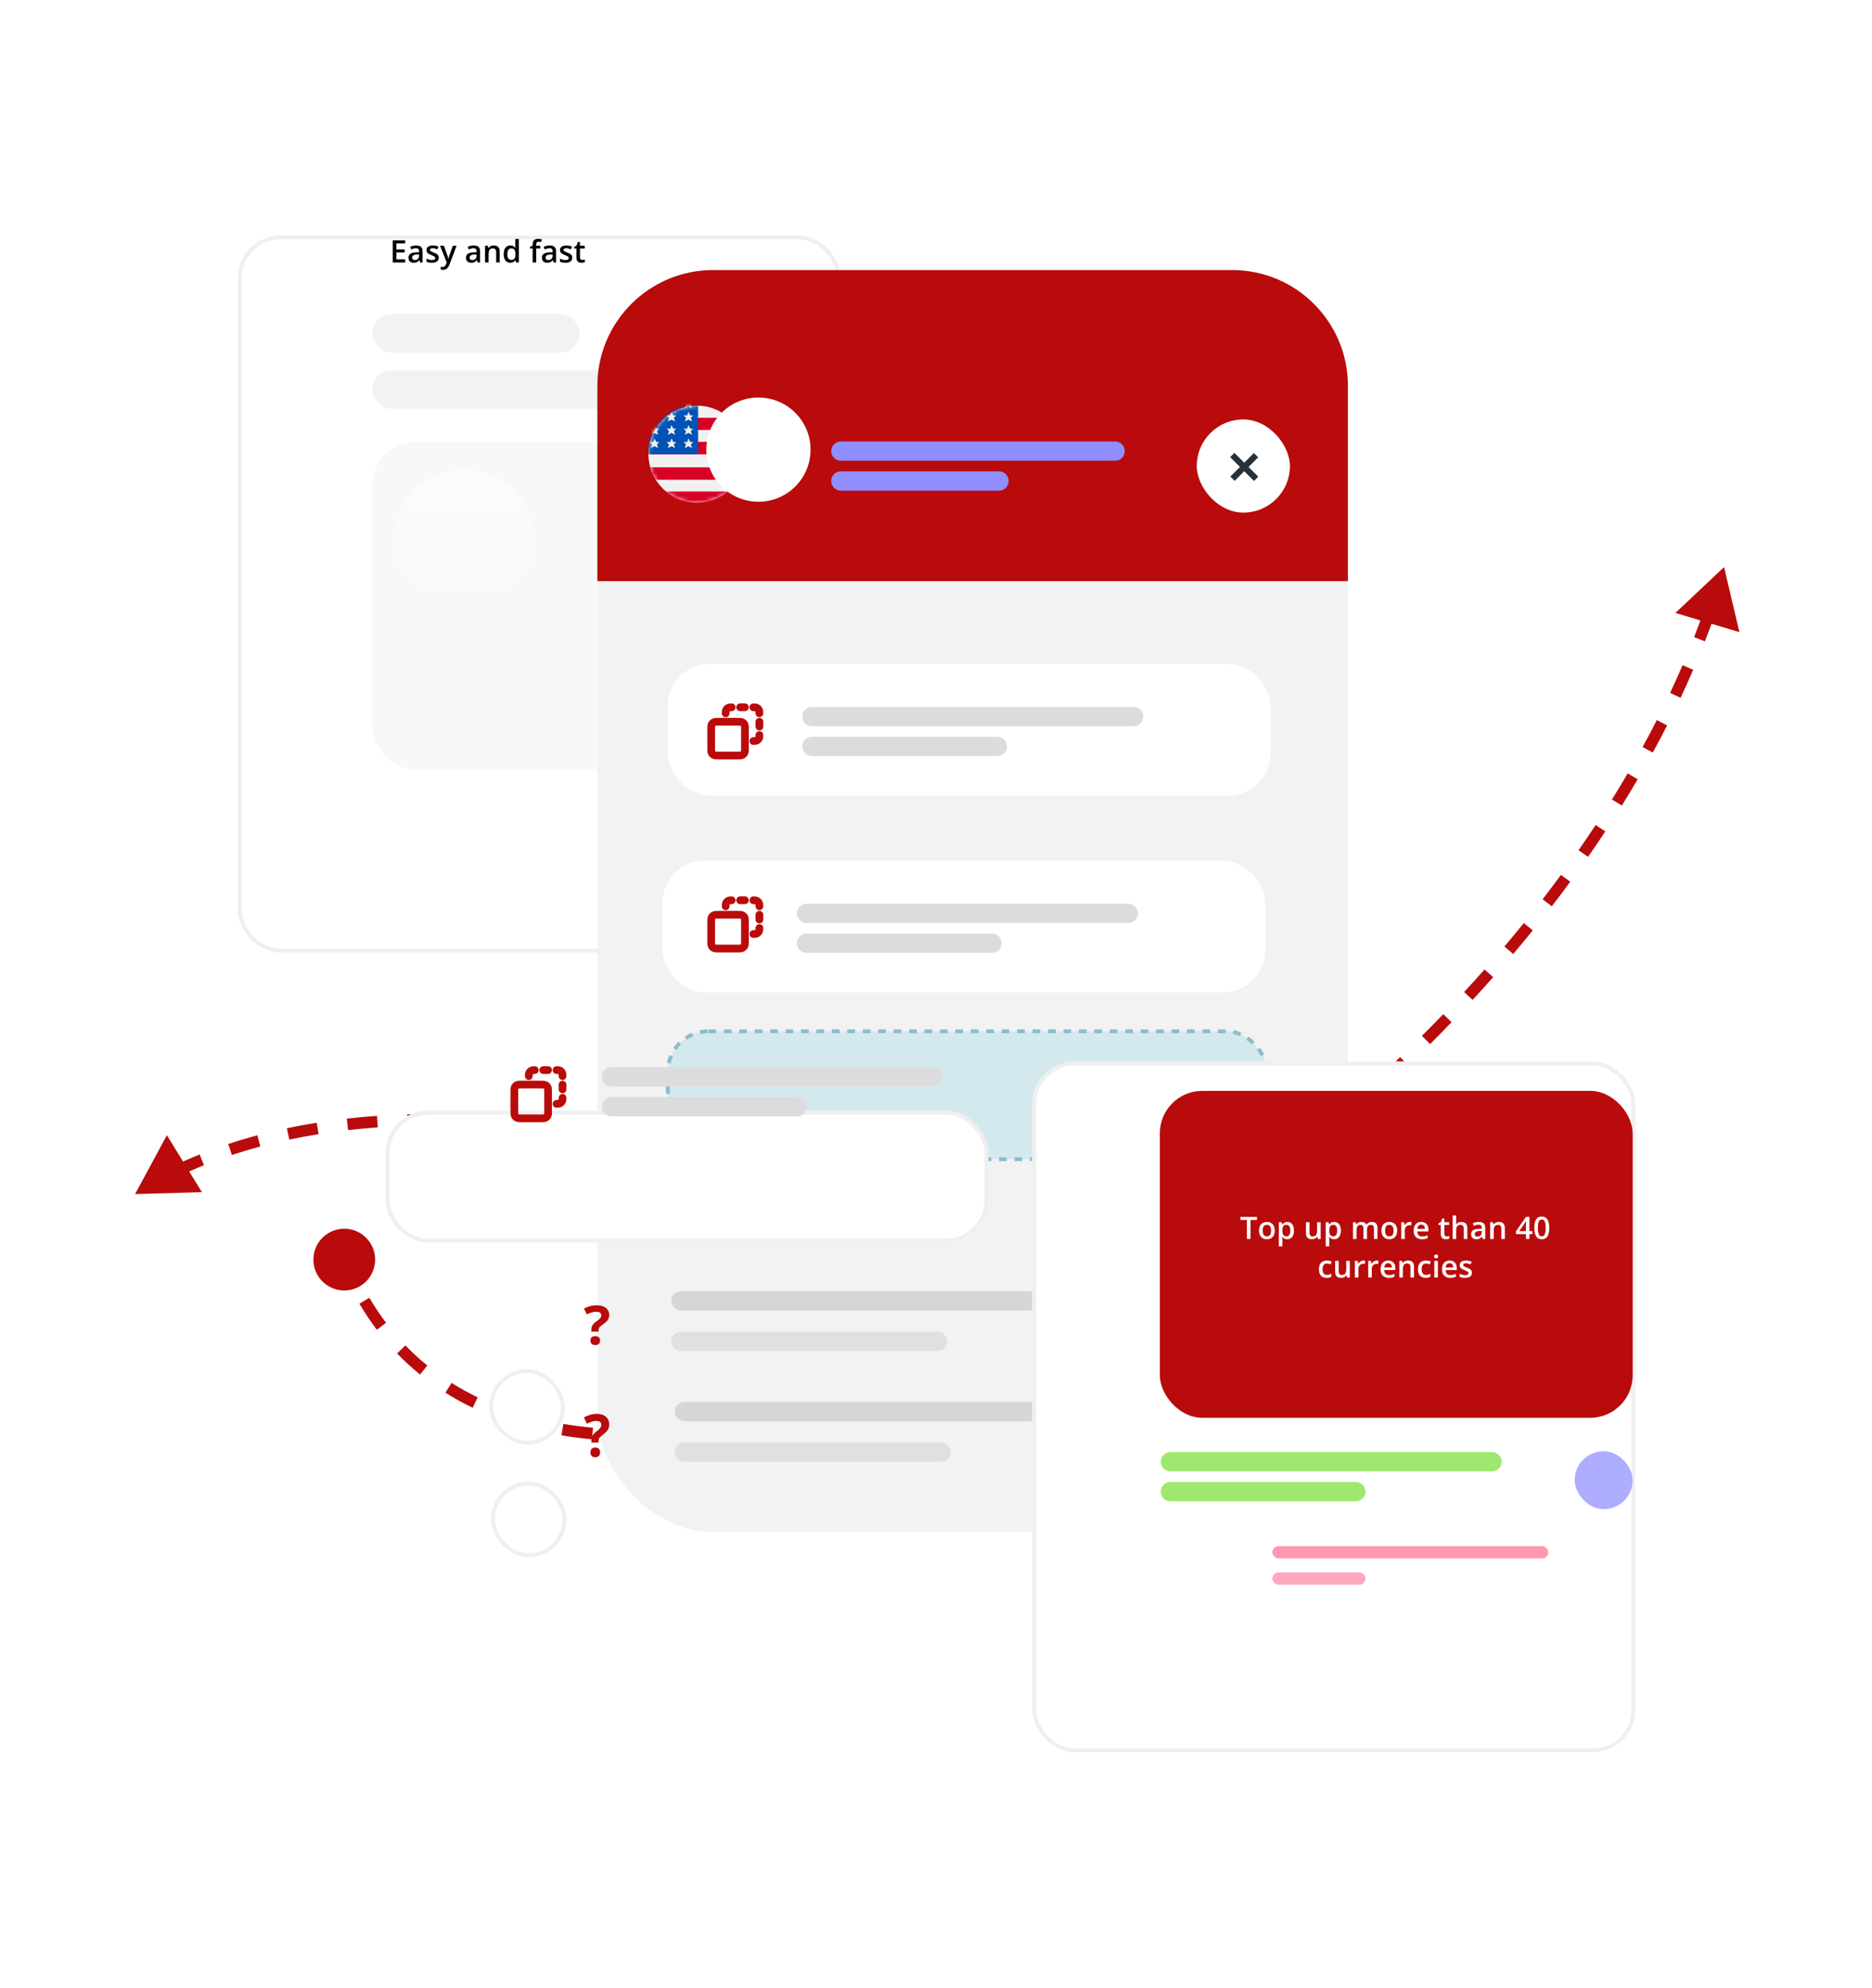 <svg width="485" height="515" viewBox="0 0 485 515" fill="none" xmlns="http://www.w3.org/2000/svg">
<path d="M35 309.368L52.313 308.876L43.23 294.128L35 309.368ZM234.479 365.928C237.3 362.528 236.831 357.485 233.431 354.663C230.03 351.842 224.987 352.311 222.166 355.711C219.344 359.111 219.813 364.155 223.213 366.976C226.614 369.798 231.657 369.329 234.479 365.928ZM229.762 361.238C230.151 359.901 230.46 358.573 230.69 357.253L227.735 356.736C227.524 357.945 227.24 359.167 226.882 360.401L229.762 361.238ZM231.138 349.157C230.959 346.431 230.445 343.767 229.624 341.174L226.764 342.079C227.514 344.45 227.982 346.877 228.145 349.354L231.138 349.157ZM226.362 333.772C225.07 331.503 223.54 329.303 221.796 327.178L219.477 329.082C221.123 331.087 222.554 333.147 223.755 335.256L226.362 333.772ZM216.3 321.359C214.415 319.604 212.377 317.908 210.201 316.274L208.4 318.674C210.498 320.249 212.454 321.877 214.256 323.555L216.3 321.359ZM203.678 311.814C201.495 310.45 199.21 309.139 196.835 307.882L195.431 310.533C197.748 311.759 199.97 313.035 202.089 314.358L203.678 311.814ZM189.756 304.416C187.405 303.351 184.983 302.333 182.499 301.366L181.41 304.161C183.846 305.11 186.218 306.107 188.518 307.148L189.756 304.416ZM175.103 298.693C172.648 297.871 170.144 297.096 167.597 296.367L166.773 299.252C169.278 299.968 171.739 300.731 174.151 301.538L175.103 298.693ZM160.003 294.367C157.478 293.757 154.921 293.193 152.336 292.676L151.747 295.618C154.294 296.127 156.813 296.683 159.298 297.283L160.003 294.367ZM144.611 291.284C142.039 290.871 139.447 290.504 136.84 290.184L136.475 293.162C139.045 293.477 141.6 293.839 144.135 294.246L144.611 291.284ZM129.034 289.374C126.433 289.153 123.821 288.979 121.205 288.855L121.063 291.852C123.641 291.974 126.215 292.145 128.78 292.363L129.034 289.374ZM113.363 288.631C110.745 288.606 108.127 288.632 105.516 288.709L105.605 291.708C108.176 291.632 110.755 291.606 113.335 291.631L113.363 288.631ZM97.674 289.101C95.053 289.286 92.443 289.525 89.851 289.821L90.19 292.801C92.739 292.511 95.306 292.276 97.885 292.093L97.674 289.101ZM82.063 290.887C79.46 291.304 76.881 291.782 74.331 292.32L74.951 295.256C77.451 294.727 79.983 294.259 82.539 293.849L82.063 290.887ZM66.676 294.148C64.121 294.831 61.603 295.581 59.129 296.399L60.07 299.247C62.488 298.448 64.95 297.715 67.451 297.046L66.676 294.148ZM51.724 299.107C49.264 300.099 46.857 301.165 44.51 302.309L45.824 305.006C48.105 303.894 50.448 302.856 52.846 301.89L51.724 299.107Z" fill="#B90B0B"/>
<path d="M446.671 146.927L434.066 158.807L450.657 163.783L446.671 146.927ZM81.192 326.35C81.192 330.768 84.773 334.35 89.192 334.35C93.61 334.35 97.192 330.768 97.192 326.35C97.192 321.932 93.61 318.35 89.192 318.35C84.773 318.35 81.192 321.932 81.192 326.35ZM87.799 326.907C88.314 328.198 88.856 329.461 89.421 330.695L92.148 329.445C91.604 328.257 91.082 327.039 90.584 325.794L87.799 326.907ZM93.113 337.776C94.515 340.152 96.023 342.402 97.631 344.529L100.024 342.719C98.486 340.685 97.042 338.53 95.697 336.251L93.113 337.776ZM102.878 350.67C104.759 352.62 106.742 354.437 108.821 356.124L110.712 353.795C108.726 352.184 106.833 350.449 105.038 348.587L102.878 350.67ZM115.397 360.835C117.662 362.262 120.016 363.561 122.453 364.736L123.755 362.033C121.417 360.906 119.163 359.661 116.996 358.296L115.397 360.835ZM129.872 367.842C132.371 368.742 134.941 369.528 137.577 370.205L138.323 367.3C135.775 366.645 133.295 365.886 130.888 365.02L129.872 367.842ZM145.457 371.874C148.042 372.311 150.679 372.654 153.366 372.906L153.646 369.92C151.03 369.674 148.466 369.34 145.958 368.916L145.457 371.874ZM161.373 373.387C164.009 373.459 166.685 373.452 169.399 373.367L169.304 370.368C166.647 370.452 164.03 370.459 161.456 370.388L161.373 373.387ZM177.327 372.906C179.958 372.686 182.618 372.397 185.307 372.043L184.914 369.069C182.271 369.417 179.658 369.7 177.077 369.917L177.327 372.906ZM193.157 370.833C195.744 370.379 198.353 369.867 200.981 369.298L200.347 366.366C197.756 366.927 195.185 367.431 192.638 367.878L193.157 370.833ZM208.752 367.469C211.289 366.824 213.841 366.129 216.407 365.385L215.572 362.503C213.037 363.238 210.516 363.925 208.013 364.561L208.752 367.469ZM224.058 363.036C226.543 362.231 229.04 361.382 231.546 360.49L230.539 357.664C228.06 358.546 225.591 359.386 223.133 360.182L224.058 363.036ZM239.05 357.7C241.487 356.756 243.93 355.774 246.378 354.752L245.223 351.984C242.798 352.995 240.379 353.968 237.967 354.903L239.05 357.7ZM253.722 351.58C256.111 350.514 258.502 349.412 260.896 348.275L259.608 345.565C257.236 346.692 254.866 347.784 252.499 348.841L253.722 351.58ZM268.071 344.766C270.413 343.588 272.754 342.377 275.094 341.135L273.687 338.485C271.366 339.717 269.045 340.918 266.723 342.086L268.071 344.766ZM282.096 337.321C284.39 336.041 286.681 334.73 288.967 333.39L287.451 330.802C285.182 332.131 282.909 333.431 280.634 334.702L282.096 337.321ZM295.794 329.297C298.039 327.92 300.278 326.516 302.51 325.084L300.891 322.559C298.676 323.979 296.453 325.373 294.226 326.74L295.794 329.297ZM309.159 320.729C311.352 319.262 313.538 317.769 315.714 316.251L313.997 313.79C311.837 315.297 309.668 316.779 307.491 318.236L309.159 320.729ZM322.181 311.647C324.32 310.093 326.448 308.516 328.565 306.915L326.755 304.522C324.654 306.111 322.541 307.677 320.418 309.219L322.181 311.647ZM334.847 302.069C336.927 300.434 338.994 298.775 341.048 297.095L339.148 294.773C337.11 296.441 335.057 298.087 332.993 299.711L334.847 302.069ZM347.14 292.013C349.156 290.298 351.157 288.562 353.143 286.806L351.155 284.559C349.184 286.302 347.197 288.026 345.196 289.728L347.14 292.013ZM359.036 281.489C360.984 279.697 362.914 277.886 364.826 276.055L362.752 273.888C360.854 275.705 358.938 277.503 357.005 279.282L359.036 281.489ZM370.509 270.504C372.384 268.635 374.24 266.748 376.075 264.842L373.914 262.761C372.094 264.652 370.252 266.525 368.391 268.379L370.509 270.504ZM381.527 259.062C383.325 257.116 385.101 255.151 386.854 253.171L384.607 251.183C382.869 253.147 381.107 255.096 379.323 257.027L381.527 259.062ZM392.051 247.165C393.766 245.14 395.456 243.098 397.119 241.04L394.787 239.154C393.137 241.194 391.462 243.218 389.762 245.227L392.051 247.165ZM402.037 234.813C403.661 232.707 405.256 230.587 406.822 228.451L404.403 226.677C402.851 228.793 401.27 230.894 399.662 232.981L402.037 234.813ZM411.432 222.003C412.954 219.817 414.445 217.617 415.904 215.403L413.398 213.753C411.954 215.945 410.478 218.123 408.97 220.288L411.432 222.003ZM420.181 208.723C421.587 206.46 422.959 204.185 424.295 201.897L421.704 200.384C420.382 202.648 419.025 204.899 417.633 207.139L420.181 208.723ZM428.201 194.984C429.478 192.647 430.717 190.297 431.917 187.936L429.242 186.577C428.056 188.911 426.831 191.234 425.568 193.546L428.201 194.984ZM435.407 180.795C436.539 178.385 437.63 175.964 438.677 173.532L435.921 172.346C434.887 174.747 433.81 177.138 432.692 179.52L435.407 180.795ZM441.701 166.173C442.671 163.693 443.595 161.204 444.472 158.706L441.641 157.712C440.776 160.176 439.864 162.632 438.907 165.08L441.701 166.173Z" fill="#B90B0B"/>
<g filter="url(#filter0_d_235_32367)">
<rect x="79.628" y="39" width="156.198" height="185.798" rx="11" fill="white"/>
<rect x="80.128" y="39.5" width="155.198" height="184.798" rx="10.5" stroke="#EFEFEF"/>
</g>
<path d="M104.984 68H101.75V62.289H104.984V63.078H102.688V64.629H104.84V65.414H102.688V67.207H104.984V68ZM107.82 63.594C108.367 63.594 108.78 63.715 109.059 63.957C109.34 64.199 109.48 64.577 109.48 65.09V68H108.828L108.652 67.387H108.621C108.499 67.543 108.372 67.672 108.242 67.773C108.112 67.875 107.961 67.951 107.789 68C107.62 68.052 107.413 68.078 107.168 68.078C106.91 68.078 106.68 68.031 106.477 67.938C106.273 67.841 106.113 67.695 105.996 67.5C105.879 67.305 105.82 67.057 105.82 66.758C105.82 66.312 105.986 65.978 106.316 65.754C106.65 65.53 107.152 65.406 107.824 65.383L108.574 65.356V65.129C108.574 64.829 108.504 64.616 108.363 64.488C108.225 64.361 108.03 64.297 107.777 64.297C107.561 64.297 107.352 64.328 107.148 64.391C106.945 64.453 106.747 64.53 106.555 64.621L106.258 63.973C106.469 63.861 106.708 63.77 106.977 63.699C107.247 63.629 107.529 63.594 107.82 63.594ZM108.57 65.934L108.012 65.953C107.553 65.969 107.232 66.047 107.047 66.188C106.862 66.328 106.77 66.521 106.77 66.766C106.77 66.979 106.833 67.135 106.961 67.234C107.089 67.331 107.257 67.379 107.465 67.379C107.783 67.379 108.046 67.289 108.254 67.109C108.465 66.927 108.57 66.66 108.57 66.309V65.934ZM113.672 66.766C113.672 67.049 113.603 67.289 113.465 67.484C113.327 67.68 113.125 67.828 112.859 67.93C112.596 68.029 112.273 68.078 111.891 68.078C111.589 68.078 111.328 68.056 111.109 68.012C110.893 67.97 110.689 67.905 110.496 67.816V67.023C110.702 67.12 110.932 67.203 111.188 67.273C111.445 67.344 111.689 67.379 111.918 67.379C112.22 67.379 112.438 67.332 112.57 67.238C112.703 67.142 112.77 67.014 112.77 66.856C112.77 66.762 112.742 66.678 112.688 66.606C112.635 66.53 112.536 66.453 112.391 66.375C112.247 66.294 112.036 66.198 111.758 66.086C111.484 65.977 111.254 65.867 111.066 65.758C110.879 65.648 110.737 65.517 110.641 65.363C110.544 65.207 110.496 65.008 110.496 64.766C110.496 64.383 110.647 64.092 110.949 63.895C111.254 63.694 111.656 63.594 112.156 63.594C112.422 63.594 112.672 63.621 112.906 63.676C113.143 63.728 113.375 63.805 113.602 63.906L113.312 64.598C113.117 64.512 112.921 64.441 112.723 64.387C112.527 64.329 112.328 64.301 112.125 64.301C111.888 64.301 111.707 64.337 111.582 64.41C111.46 64.483 111.398 64.587 111.398 64.723C111.398 64.824 111.428 64.91 111.488 64.981C111.548 65.051 111.651 65.121 111.797 65.191C111.945 65.262 112.151 65.349 112.414 65.453C112.672 65.552 112.895 65.656 113.082 65.766C113.272 65.872 113.418 66.004 113.52 66.16C113.621 66.316 113.672 66.518 113.672 66.766ZM114.012 63.676H115.012L115.898 66.144C115.938 66.257 115.973 66.367 116.004 66.477C116.038 66.583 116.066 66.689 116.09 66.793C116.116 66.897 116.137 67.001 116.152 67.106H116.176C116.202 66.97 116.238 66.819 116.285 66.652C116.335 66.483 116.389 66.314 116.449 66.144L117.301 63.676H118.289L116.434 68.594C116.327 68.875 116.195 69.115 116.039 69.312C115.885 69.513 115.703 69.664 115.492 69.766C115.281 69.87 115.04 69.922 114.77 69.922C114.639 69.922 114.526 69.914 114.43 69.898C114.333 69.885 114.251 69.871 114.184 69.856V69.121C114.238 69.134 114.307 69.146 114.391 69.156C114.474 69.167 114.56 69.172 114.648 69.172C114.812 69.172 114.954 69.139 115.074 69.074C115.194 69.009 115.296 68.917 115.379 68.797C115.462 68.68 115.531 68.546 115.586 68.394L115.738 67.988L114.012 63.676ZM122.719 63.594C123.266 63.594 123.678 63.715 123.957 63.957C124.238 64.199 124.379 64.577 124.379 65.09V68H123.727L123.551 67.387H123.52C123.397 67.543 123.271 67.672 123.141 67.773C123.01 67.875 122.859 67.951 122.688 68C122.518 68.052 122.311 68.078 122.066 68.078C121.809 68.078 121.578 68.031 121.375 67.938C121.172 67.841 121.012 67.695 120.895 67.5C120.777 67.305 120.719 67.057 120.719 66.758C120.719 66.312 120.884 65.978 121.215 65.754C121.548 65.53 122.051 65.406 122.723 65.383L123.473 65.356V65.129C123.473 64.829 123.402 64.616 123.262 64.488C123.124 64.361 122.928 64.297 122.676 64.297C122.46 64.297 122.25 64.328 122.047 64.391C121.844 64.453 121.646 64.53 121.453 64.621L121.156 63.973C121.367 63.861 121.607 63.77 121.875 63.699C122.146 63.629 122.427 63.594 122.719 63.594ZM123.469 65.934L122.91 65.953C122.452 65.969 122.13 66.047 121.945 66.188C121.76 66.328 121.668 66.521 121.668 66.766C121.668 66.979 121.732 67.135 121.859 67.234C121.987 67.331 122.155 67.379 122.363 67.379C122.681 67.379 122.944 67.289 123.152 67.109C123.363 66.927 123.469 66.66 123.469 66.309V65.934ZM127.918 63.594C128.405 63.594 128.784 63.72 129.055 63.973C129.328 64.223 129.465 64.625 129.465 65.18V68H128.547V65.352C128.547 65.016 128.478 64.764 128.34 64.598C128.202 64.428 127.988 64.344 127.699 64.344C127.28 64.344 126.988 64.473 126.824 64.731C126.663 64.988 126.582 65.362 126.582 65.852V68H125.664V63.676H126.379L126.508 64.262H126.559C126.652 64.111 126.768 63.987 126.906 63.891C127.047 63.792 127.203 63.717 127.375 63.668C127.549 63.618 127.73 63.594 127.918 63.594ZM132.203 68.078C131.688 68.078 131.273 67.891 130.961 67.516C130.651 67.138 130.496 66.582 130.496 65.848C130.496 65.106 130.654 64.544 130.969 64.164C131.286 63.784 131.704 63.594 132.223 63.594C132.441 63.594 132.633 63.624 132.797 63.684C132.961 63.741 133.102 63.819 133.219 63.918C133.339 64.017 133.44 64.128 133.523 64.25H133.566C133.553 64.169 133.538 64.053 133.52 63.902C133.504 63.749 133.496 63.607 133.496 63.477V61.922H134.418V68H133.699L133.535 67.41H133.496C133.418 67.535 133.319 67.648 133.199 67.75C133.082 67.849 132.941 67.928 132.777 67.988C132.616 68.048 132.424 68.078 132.203 68.078ZM132.461 67.332C132.854 67.332 133.132 67.219 133.293 66.992C133.454 66.766 133.538 66.426 133.543 65.973V65.852C133.543 65.367 133.465 64.996 133.309 64.738C133.152 64.478 132.867 64.348 132.453 64.348C132.122 64.348 131.87 64.482 131.695 64.75C131.523 65.016 131.438 65.387 131.438 65.863C131.438 66.34 131.523 66.704 131.695 66.957C131.87 67.207 132.125 67.332 132.461 67.332ZM139.973 64.375H138.922V68H138.004V64.375H137.297V63.934L138.004 63.664V63.363C138.004 62.996 138.061 62.704 138.176 62.488C138.293 62.272 138.46 62.117 138.676 62.023C138.895 61.927 139.155 61.879 139.457 61.879C139.655 61.879 139.836 61.896 140 61.93C140.164 61.961 140.302 61.997 140.414 62.039L140.176 62.734C140.087 62.706 139.988 62.68 139.879 62.656C139.77 62.63 139.652 62.617 139.527 62.617C139.319 62.617 139.165 62.682 139.066 62.812C138.97 62.943 138.922 63.133 138.922 63.383V63.676H139.973V64.375ZM142.406 63.594C142.953 63.594 143.366 63.715 143.645 63.957C143.926 64.199 144.066 64.577 144.066 65.09V68H143.414L143.238 67.387H143.207C143.085 67.543 142.958 67.672 142.828 67.773C142.698 67.875 142.547 67.951 142.375 68C142.206 68.052 141.999 68.078 141.754 68.078C141.496 68.078 141.266 68.031 141.062 67.938C140.859 67.841 140.699 67.695 140.582 67.5C140.465 67.305 140.406 67.057 140.406 66.758C140.406 66.312 140.572 65.978 140.902 65.754C141.236 65.53 141.738 65.406 142.41 65.383L143.16 65.356V65.129C143.16 64.829 143.09 64.616 142.949 64.488C142.811 64.361 142.616 64.297 142.363 64.297C142.147 64.297 141.938 64.328 141.734 64.391C141.531 64.453 141.333 64.53 141.141 64.621L140.844 63.973C141.055 63.861 141.294 63.77 141.562 63.699C141.833 63.629 142.115 63.594 142.406 63.594ZM143.156 65.934L142.598 65.953C142.139 65.969 141.818 66.047 141.633 66.188C141.448 66.328 141.355 66.521 141.355 66.766C141.355 66.979 141.419 67.135 141.547 67.234C141.674 67.331 141.842 67.379 142.051 67.379C142.368 67.379 142.632 67.289 142.84 67.109C143.051 66.927 143.156 66.66 143.156 66.309V65.934ZM148.258 66.766C148.258 67.049 148.189 67.289 148.051 67.484C147.913 67.68 147.711 67.828 147.445 67.93C147.182 68.029 146.859 68.078 146.477 68.078C146.174 68.078 145.914 68.056 145.695 68.012C145.479 67.97 145.275 67.905 145.082 67.816V67.023C145.288 67.12 145.518 67.203 145.773 67.273C146.031 67.344 146.275 67.379 146.504 67.379C146.806 67.379 147.023 67.332 147.156 67.238C147.289 67.142 147.355 67.014 147.355 66.856C147.355 66.762 147.328 66.678 147.273 66.606C147.221 66.53 147.122 66.453 146.977 66.375C146.833 66.294 146.622 66.198 146.344 66.086C146.07 65.977 145.84 65.867 145.652 65.758C145.465 65.648 145.323 65.517 145.227 65.363C145.13 65.207 145.082 65.008 145.082 64.766C145.082 64.383 145.233 64.092 145.535 63.895C145.84 63.694 146.242 63.594 146.742 63.594C147.008 63.594 147.258 63.621 147.492 63.676C147.729 63.728 147.961 63.805 148.188 63.906L147.898 64.598C147.703 64.512 147.507 64.441 147.309 64.387C147.113 64.329 146.914 64.301 146.711 64.301C146.474 64.301 146.293 64.337 146.168 64.41C146.046 64.483 145.984 64.587 145.984 64.723C145.984 64.824 146.014 64.91 146.074 64.981C146.134 65.051 146.237 65.121 146.383 65.191C146.531 65.262 146.737 65.349 147 65.453C147.258 65.552 147.48 65.656 147.668 65.766C147.858 65.872 148.004 66.004 148.105 66.16C148.207 66.316 148.258 66.518 148.258 66.766ZM150.859 67.336C150.979 67.336 151.098 67.326 151.215 67.305C151.332 67.281 151.439 67.254 151.535 67.223V67.918C151.434 67.962 151.302 68 151.141 68.031C150.979 68.062 150.811 68.078 150.637 68.078C150.392 68.078 150.172 68.038 149.977 67.957C149.781 67.874 149.626 67.732 149.512 67.531C149.397 67.331 149.34 67.053 149.34 66.699V64.375H148.75V63.965L149.383 63.641L149.684 62.715H150.262V63.676H151.5V64.375H150.262V66.688C150.262 66.906 150.316 67.069 150.426 67.176C150.535 67.283 150.68 67.336 150.859 67.336Z" fill="black"/>
<rect x="96.477" y="114.594" width="122.499" height="84.702" rx="11" fill="#F8F8F8"/>
<rect x="165.697" y="188.823" width="42.351" height="20.492" rx="10.246" fill="#B90B0B"/>
<path d="M186.389 206.672C186.389 207.222 186.254 207.696 185.983 208.094C185.716 208.492 185.331 208.796 184.828 209.008C184.328 209.219 183.732 209.325 183.038 209.325C182.699 209.325 182.375 209.306 182.067 209.268C181.758 209.23 181.466 209.175 181.191 209.103C180.92 209.027 180.672 208.936 180.448 208.83V207.396C180.825 207.561 181.246 207.711 181.711 207.846C182.177 207.977 182.651 208.043 183.133 208.043C183.526 208.043 183.852 207.992 184.11 207.891C184.373 207.785 184.568 207.637 184.694 207.446C184.821 207.252 184.885 207.025 184.885 206.767C184.885 206.492 184.811 206.259 184.663 206.069C184.515 205.878 184.29 205.705 183.99 205.548C183.694 205.388 183.321 205.216 182.873 205.034C182.568 204.911 182.276 204.772 181.997 204.615C181.722 204.459 181.476 204.275 181.26 204.063C181.045 203.851 180.873 203.602 180.746 203.314C180.623 203.022 180.562 202.679 180.562 202.286C180.562 201.761 180.687 201.312 180.937 200.94C181.191 200.568 181.546 200.282 182.003 200.083C182.464 199.884 183.002 199.785 183.615 199.785C184.102 199.785 184.559 199.835 184.986 199.937C185.418 200.039 185.841 200.182 186.256 200.369L185.774 201.594C185.393 201.437 185.022 201.312 184.663 201.219C184.307 201.126 183.943 201.08 183.571 201.08C183.249 201.08 182.976 201.128 182.752 201.226C182.528 201.323 182.356 201.46 182.238 201.638C182.124 201.812 182.067 202.019 182.067 202.26C182.067 202.531 182.132 202.76 182.263 202.946C182.399 203.128 182.606 203.295 182.885 203.447C183.169 203.6 183.533 203.769 183.977 203.955C184.489 204.167 184.923 204.389 185.278 204.622C185.638 204.854 185.913 205.134 186.104 205.459C186.294 205.781 186.389 206.185 186.389 206.672ZM183.679 219.038C184.305 219.038 184.843 219.167 185.291 219.425C185.74 219.683 186.085 220.049 186.326 220.523C186.567 220.997 186.688 221.564 186.688 222.225V223.024H181.997C182.014 223.706 182.196 224.23 182.543 224.599C182.894 224.967 183.385 225.151 184.015 225.151C184.464 225.151 184.866 225.109 185.221 225.024C185.581 224.935 185.951 224.806 186.332 224.637V225.849C185.981 226.014 185.623 226.135 185.259 226.211C184.895 226.287 184.46 226.325 183.952 226.325C183.262 226.325 182.655 226.192 182.13 225.925C181.609 225.654 181.201 225.252 180.905 224.719C180.613 224.186 180.467 223.524 180.467 222.732C180.467 221.945 180.6 221.277 180.867 220.727C181.133 220.176 181.508 219.757 181.99 219.47C182.473 219.182 183.036 219.038 183.679 219.038ZM183.679 220.162C183.209 220.162 182.828 220.314 182.536 220.619C182.248 220.923 182.079 221.37 182.028 221.958H185.228C185.223 221.607 185.164 221.296 185.05 221.025C184.94 220.754 184.771 220.542 184.542 220.39C184.318 220.238 184.03 220.162 183.679 220.162ZM184.542 236.038C185.333 236.038 185.949 236.243 186.389 236.654C186.834 237.06 187.056 237.714 187.056 238.615V243.198H185.564V238.895C185.564 238.349 185.452 237.94 185.228 237.669C185.003 237.394 184.656 237.257 184.187 237.257C183.505 237.257 183.031 237.466 182.765 237.885C182.502 238.304 182.371 238.911 182.371 239.707V243.198H180.88V236.171H182.041L182.251 237.124H182.333C182.485 236.878 182.674 236.677 182.898 236.521C183.127 236.36 183.38 236.239 183.66 236.159C183.943 236.078 184.237 236.038 184.542 236.038ZM183.241 260.325C182.403 260.325 181.73 260.021 181.222 259.411C180.719 258.798 180.467 257.894 180.467 256.701C180.467 255.495 180.723 254.583 181.235 253.965C181.751 253.347 182.43 253.038 183.273 253.038C183.628 253.038 183.939 253.087 184.206 253.184C184.472 253.277 184.701 253.404 184.891 253.565C185.086 253.726 185.251 253.906 185.386 254.104H185.456C185.435 253.973 185.41 253.785 185.38 253.54C185.355 253.29 185.342 253.059 185.342 252.848V250.321H186.84V260.198H185.672L185.405 259.24H185.342C185.215 259.443 185.054 259.627 184.859 259.792C184.669 259.953 184.441 260.082 184.174 260.179C183.912 260.277 183.601 260.325 183.241 260.325ZM183.66 259.113C184.299 259.113 184.749 258.929 185.012 258.561C185.274 258.192 185.41 257.64 185.418 256.904V256.707C185.418 255.92 185.291 255.317 185.037 254.898C184.783 254.475 184.32 254.263 183.647 254.263C183.11 254.263 182.699 254.481 182.416 254.917C182.136 255.349 181.997 255.952 181.997 256.726C181.997 257.5 182.136 258.093 182.416 258.503C182.699 258.91 183.114 259.113 183.66 259.113Z" fill="white"/>
<rect x="96.477" y="81.351" width="53.736" height="10.018" rx="5.009" fill="#F2F2F2"/>
<rect x="96.477" y="95.923" width="80.148" height="10.018" rx="5.009" fill="#F2F2F2"/>
<rect x="154.768" y="69.967" width="194.451" height="326.969" rx="30" fill="#F2F2F2"/>
<path d="M154.768 99.967C154.768 83.398 168.199 69.967 184.768 69.967H319.218C335.787 69.967 349.218 83.398 349.218 99.967V150.57H154.768V99.967Z" fill="#B90B0B"/>
<path d="M217.86 116.877H288.901M217.86 124.619H258.817" stroke="#918EFF" stroke-width="5" stroke-linecap="round"/>
<rect x="310.055" y="108.675" width="24.136" height="24.136" rx="12.068" fill="white"/>
<path d="M322.364 119.872L324.859 117.377L325.97 118.487L323.474 120.983L325.995 123.503L324.884 124.613L322.364 122.093L319.875 124.582L318.765 123.472L321.254 120.983L318.708 118.438L319.819 117.327L322.364 119.872Z" fill="#263238"/>
<rect x="171.617" y="222.977" width="156.198" height="34.154" rx="11" fill="white"/>
<path d="M208.959 236.638H292.295M208.959 244.38H257.005" stroke="#DCDCDC" stroke-width="5" stroke-linecap="round"/>
<rect x="173" y="172" width="156.198" height="34.154" rx="11" fill="white"/>
<mask id="mask0_235_32367" style="mask-type:alpha" maskUnits="userSpaceOnUse" x="182" y="179" width="21" height="22">
<circle cx="192.354" cy="189.987" r="10.246" fill="url(#paint0_linear_235_32367)"/>
</mask>
<g mask="url(#mask0_235_32367)">
</g>
<g clip-path="url(#clip0_235_32367)">
<path d="M189.562 183.252C189.141 183.257 188.887 183.282 188.682 183.386C188.447 183.506 188.256 183.697 188.136 183.933C188.032 184.137 188.007 184.391 188.002 184.812M195.187 183.252C195.609 183.257 195.863 183.282 196.067 183.386C196.303 183.506 196.494 183.697 196.614 183.933C196.718 184.137 196.742 184.391 196.748 184.812M196.748 190.437C196.742 190.859 196.718 191.113 196.614 191.317C196.494 191.553 196.303 191.744 196.067 191.864C195.863 191.968 195.609 191.993 195.187 191.998M196.75 187V188.25M191.75 183.25H193M186.25 195.75H191C191.7 195.75 192.05 195.75 192.317 195.614C192.553 195.494 192.744 195.303 192.864 195.067C193 194.8 193 194.45 193 193.75V189C193 188.3 193 187.95 192.864 187.683C192.744 187.447 192.553 187.256 192.317 187.136C192.05 187 191.7 187 191 187H186.25C185.55 187 185.2 187 184.932 187.136C184.697 187.256 184.506 187.447 184.386 187.683C184.25 187.95 184.25 188.3 184.25 189V193.75C184.25 194.45 184.25 194.8 184.386 195.067C184.506 195.303 184.697 195.494 184.932 195.614C185.2 195.75 185.55 195.75 186.25 195.75Z" stroke="#B90B0B" stroke-width="2" stroke-linecap="round" stroke-linejoin="round"/>
</g>
<g clip-path="url(#clip1_235_32367)">
<path d="M189.562 233.252C189.141 233.257 188.887 233.282 188.682 233.386C188.447 233.506 188.256 233.697 188.136 233.933C188.032 234.137 188.007 234.391 188.002 234.812M195.187 233.252C195.609 233.257 195.863 233.282 196.067 233.386C196.303 233.506 196.494 233.697 196.614 233.933C196.718 234.137 196.742 234.391 196.748 234.812M196.748 240.437C196.742 240.859 196.718 241.113 196.614 241.317C196.494 241.553 196.303 241.744 196.067 241.864C195.863 241.968 195.609 241.993 195.187 241.998M196.75 237V238.25M191.75 233.25H193M186.25 245.75H191C191.7 245.75 192.05 245.75 192.317 245.614C192.553 245.494 192.744 245.303 192.864 245.067C193 244.8 193 244.45 193 243.75V239C193 238.3 193 237.95 192.864 237.683C192.744 237.447 192.553 237.256 192.317 237.136C192.05 237 191.7 237 191 237H186.25C185.55 237 185.2 237 184.932 237.136C184.697 237.256 184.506 237.447 184.386 237.683C184.25 237.95 184.25 238.3 184.25 239V243.75C184.25 244.45 184.25 244.8 184.386 245.067C184.506 245.303 184.697 245.494 184.932 245.614C185.2 245.75 185.55 245.75 186.25 245.75Z" stroke="#B90B0B" stroke-width="2" stroke-linecap="round" stroke-linejoin="round"/>
</g>
<path d="M210.342 185.661H293.678M210.342 193.403H258.388" stroke="#DCDCDC" stroke-width="5" stroke-linecap="round"/>
<rect x="173.027" y="267.194" width="155.198" height="33.154" rx="10.5" fill="#D4E9EE" stroke="#8BBDCA" stroke-dasharray="2 2"/>
<g filter="url(#filter1_d_235_32367)">
<rect x="117.88" y="265.784" width="156.198" height="34.154" rx="11" fill="white"/>
<rect x="118.38" y="266.284" width="155.198" height="33.154" rx="10.5" stroke="#EFEFEF"/>
</g>
<path d="M158.41 278.99H241.746M158.41 286.731H206.456" stroke="#DCDCDC" stroke-width="5" stroke-linecap="round"/>
<rect x="173.893" y="334.547" width="119.312" height="5.009" rx="2.505" fill="#D6D6D6"/>
<rect x="173.893" y="345.021" width="71.496" height="5.009" rx="2.505" fill="#E0E0E0"/>
<g filter="url(#filter2_d_235_32367)">
<rect x="144.749" y="332.726" width="19.582" height="19.582" rx="9.791" fill="white"/>
<rect x="145.249" y="333.226" width="18.582" height="18.582" rx="9.291" stroke="#EFEFEF"/>
</g>
<path d="M153.203 345.003V344.498C153.203 344.188 153.248 343.915 153.338 343.678C153.429 343.437 153.573 343.209 153.773 342.995C153.972 342.776 154.235 342.553 154.563 342.325C154.857 342.125 155.092 341.945 155.268 341.786C155.448 341.626 155.579 341.469 155.659 341.314C155.745 341.155 155.787 340.975 155.787 340.775C155.787 340.479 155.674 340.253 155.446 340.098C155.218 339.943 154.9 339.866 154.492 339.866C154.084 339.866 153.678 339.928 153.274 340.05C152.876 340.173 152.47 340.335 152.057 340.536L151.281 339.039C151.755 338.784 152.27 338.579 152.826 338.425C153.381 338.265 153.989 338.186 154.648 338.186C155.664 338.186 156.45 338.42 157.005 338.889C157.565 339.354 157.845 339.946 157.845 340.665C157.845 341.048 157.781 341.38 157.653 341.663C157.529 341.94 157.34 342.2 157.083 342.441C156.832 342.678 156.516 342.929 156.136 343.193C155.852 343.393 155.633 343.562 155.481 343.698C155.329 343.835 155.225 343.972 155.168 344.108C155.116 344.24 155.09 344.402 155.09 344.593V345.003H153.203ZM152.975 347.339C152.975 346.911 153.096 346.611 153.338 346.438C153.585 346.265 153.882 346.178 154.228 346.178C154.565 346.178 154.855 346.265 155.097 346.438C155.344 346.611 155.467 346.911 155.467 347.339C155.467 347.749 155.344 348.045 155.097 348.228C154.855 348.41 154.565 348.501 154.228 348.501C153.882 348.501 153.585 348.41 153.338 348.228C153.096 348.045 152.975 347.749 152.975 347.339Z" fill="#B90B0B"/>
<g filter="url(#filter3_d_235_32367)">
<rect x="145.204" y="361.87" width="19.582" height="19.582" rx="9.791" fill="white"/>
<rect x="145.704" y="362.37" width="18.582" height="18.582" rx="9.291" stroke="#EFEFEF"/>
</g>
<path d="M153.203 373.755V373.203C153.203 372.865 153.248 372.567 153.338 372.309C153.429 372.046 153.573 371.797 153.773 371.564C153.972 371.325 154.235 371.082 154.563 370.833C154.857 370.615 155.092 370.419 155.268 370.245C155.448 370.071 155.579 369.899 155.659 369.731C155.745 369.557 155.788 369.36 155.788 369.142C155.788 368.819 155.674 368.573 155.446 368.404C155.218 368.235 154.9 368.151 154.492 368.151C154.084 368.151 153.678 368.218 153.274 368.352C152.876 368.486 152.47 368.662 152.057 368.881L151.281 367.249C151.756 366.971 152.271 366.747 152.826 366.578C153.381 366.404 153.989 366.317 154.648 366.317C155.664 366.317 156.45 366.573 157.005 367.085C157.565 367.592 157.845 368.238 157.845 369.023C157.845 369.44 157.781 369.803 157.653 370.111C157.529 370.414 157.34 370.697 157.083 370.96C156.832 371.219 156.516 371.492 156.136 371.78C155.852 371.999 155.633 372.182 155.481 372.331C155.33 372.48 155.225 372.629 155.168 372.779C155.116 372.923 155.09 373.099 155.09 373.308V373.755H153.203ZM152.975 376.303C152.975 375.836 153.096 375.509 153.338 375.32C153.585 375.131 153.882 375.037 154.228 375.037C154.565 375.037 154.855 375.131 155.097 375.32C155.344 375.509 155.467 375.836 155.467 376.303C155.467 376.751 155.344 377.074 155.097 377.272C154.855 377.471 154.565 377.57 154.228 377.57C153.882 377.57 153.585 377.471 153.338 377.272C153.096 377.074 152.975 376.751 152.975 376.303Z" fill="#B90B0B"/>
<path d="M323.261 345.021L326.449 341.606L323.261 338.19" stroke="black" stroke-width="2.5" stroke-linecap="round" stroke-linejoin="round"/>
<rect x="174.804" y="363.237" width="119.312" height="5.009" rx="2.505" fill="#D6D6D6"/>
<rect x="174.804" y="373.711" width="71.496" height="5.009" rx="2.505" fill="#E0E0E0"/>
<path d="M324.171 373.711L327.359 370.296L324.171 366.88" stroke="black" stroke-width="2.5" stroke-linecap="round" stroke-linejoin="round"/>
<g clip-path="url(#clip2_235_32367)">
<path d="M138.562 277.252C138.14 277.257 137.887 277.282 137.682 277.386C137.447 277.506 137.256 277.697 137.136 277.933C137.032 278.137 137.007 278.391 137.002 278.812M144.187 277.252C144.609 277.257 144.862 277.282 145.067 277.386C145.302 277.506 145.494 277.697 145.614 277.933C145.718 278.137 145.742 278.391 145.748 278.812M145.748 284.437C145.742 284.859 145.718 285.113 145.614 285.317C145.494 285.553 145.302 285.744 145.067 285.864C144.862 285.968 144.609 285.993 144.187 285.998M145.75 281V282.25M140.75 277.25H142M135.25 289.75H140C140.7 289.75 141.05 289.75 141.317 289.614C141.552 289.494 141.744 289.303 141.864 289.067C142 288.8 142 288.45 142 287.75V283C142 282.3 142 281.95 141.864 281.683C141.744 281.447 141.552 281.256 141.317 281.136C141.05 281 140.7 281 140 281H135.25C134.55 281 134.2 281 133.932 281.136C133.697 281.256 133.506 281.447 133.386 281.683C133.25 281.95 133.25 282.3 133.25 283V287.75C133.25 288.45 133.25 288.8 133.386 289.067C133.506 289.303 133.697 289.494 133.932 289.614C134.2 289.75 134.55 289.75 135.25 289.75Z" stroke="#B90B0B" stroke-width="2" stroke-linecap="round" stroke-linejoin="round"/>
</g>
<g filter="url(#filter4_d_235_32367)">
<rect x="285.464" y="253.033" width="156.198" height="178.968" rx="11" fill="white"/>
<rect x="285.964" y="253.533" width="155.198" height="177.968" rx="10.5" stroke="#EFEFEF"/>
</g>
<rect x="407.963" y="375.988" width="15.028" height="15.028" rx="7.514" fill="#AFADFF"/>
<rect x="329.637" y="400.579" width="71.496" height="3.188" rx="1.594" fill="#FF3D6B" fill-opacity="0.53"/>
<rect x="329.637" y="407.409" width="24.136" height="3.188" rx="1.594" fill="#FF3D6B" fill-opacity="0.45"/>
<rect x="300.492" y="282.633" width="122.499" height="84.702" rx="11" fill="#B90B0B"/>
<path d="M323.988 321H323.047V316.086H321.375V315.29H325.656V316.086H323.988V321ZM330.266 318.829C330.266 319.188 330.219 319.507 330.125 319.786C330.031 320.064 329.894 320.3 329.715 320.493C329.535 320.683 329.319 320.829 329.066 320.93C328.814 321.029 328.529 321.079 328.211 321.079C327.914 321.079 327.642 321.029 327.394 320.93C327.147 320.829 326.932 320.683 326.75 320.493C326.57 320.3 326.431 320.064 326.332 319.786C326.233 319.507 326.184 319.188 326.184 318.829C326.184 318.352 326.266 317.948 326.43 317.618C326.596 317.284 326.833 317.03 327.141 316.856C327.448 316.681 327.814 316.594 328.238 316.594C328.637 316.594 328.988 316.681 329.293 316.856C329.598 317.03 329.836 317.284 330.008 317.618C330.18 317.951 330.266 318.355 330.266 318.829ZM327.129 318.829C327.129 319.144 327.167 319.413 327.242 319.637C327.32 319.861 327.44 320.033 327.602 320.153C327.763 320.27 327.971 320.329 328.227 320.329C328.482 320.329 328.69 320.27 328.852 320.153C329.013 320.033 329.131 319.861 329.207 319.637C329.282 319.413 329.32 319.144 329.32 318.829C329.32 318.514 329.282 318.247 329.207 318.028C329.131 317.806 329.013 317.639 328.852 317.524C328.69 317.407 328.48 317.348 328.223 317.348C327.842 317.348 327.565 317.476 327.391 317.731C327.216 317.986 327.129 318.352 327.129 318.829ZM333.539 316.594C334.052 316.594 334.463 316.782 334.773 317.157C335.086 317.532 335.242 318.089 335.242 318.829C335.242 319.318 335.169 319.731 335.023 320.067C334.88 320.4 334.678 320.653 334.418 320.825C334.16 320.994 333.859 321.079 333.516 321.079C333.297 321.079 333.107 321.05 332.945 320.993C332.784 320.935 332.646 320.861 332.531 320.77C332.417 320.676 332.32 320.575 332.242 320.465H332.187C332.2 320.569 332.212 320.685 332.223 320.813C332.236 320.938 332.242 321.053 332.242 321.157V322.918H331.32V316.676H332.07L332.199 317.274H332.242C332.323 317.152 332.421 317.038 332.535 316.934C332.652 316.83 332.793 316.748 332.957 316.688C333.124 316.625 333.318 316.594 333.539 316.594ZM333.293 317.344C333.04 317.344 332.837 317.395 332.684 317.497C332.532 317.596 332.422 317.745 332.352 317.946C332.284 318.146 332.247 318.398 332.242 318.7V318.829C332.242 319.149 332.275 319.421 332.34 319.645C332.407 319.866 332.518 320.036 332.672 320.153C332.828 320.267 333.039 320.325 333.305 320.325C333.529 320.325 333.713 320.264 333.859 320.141C334.008 320.019 334.118 319.844 334.191 319.618C334.264 319.391 334.301 319.124 334.301 318.817C334.301 318.351 334.217 317.989 334.051 317.731C333.887 317.473 333.634 317.344 333.293 317.344ZM342.152 316.676V321H341.43L341.305 320.418H341.254C341.163 320.567 341.047 320.691 340.906 320.79C340.766 320.886 340.609 320.958 340.437 321.004C340.266 321.054 340.085 321.079 339.894 321.079C339.569 321.079 339.29 321.024 339.059 320.915C338.829 320.803 338.654 320.631 338.531 320.399C338.409 320.167 338.348 319.868 338.348 319.5V316.676H339.269V319.329C339.269 319.665 339.337 319.916 339.473 320.083C339.611 320.249 339.824 320.333 340.113 320.333C340.392 320.333 340.613 320.275 340.777 320.161C340.941 320.046 341.057 319.877 341.125 319.653C341.195 319.429 341.23 319.154 341.23 318.829V316.676H342.152ZM345.687 316.594C346.2 316.594 346.612 316.782 346.922 317.157C347.234 317.532 347.391 318.089 347.391 318.829C347.391 319.318 347.318 319.731 347.172 320.067C347.029 320.4 346.827 320.653 346.566 320.825C346.309 320.994 346.008 321.079 345.664 321.079C345.445 321.079 345.255 321.05 345.094 320.993C344.932 320.935 344.794 320.861 344.68 320.77C344.565 320.676 344.469 320.575 344.391 320.465H344.336C344.349 320.569 344.361 320.685 344.371 320.813C344.384 320.938 344.391 321.053 344.391 321.157V322.918H343.469V316.676H344.219L344.348 317.274H344.391C344.471 317.152 344.569 317.038 344.684 316.934C344.801 316.83 344.941 316.748 345.105 316.688C345.272 316.625 345.466 316.594 345.687 316.594ZM345.441 317.344C345.189 317.344 344.986 317.395 344.832 317.497C344.681 317.596 344.57 317.745 344.5 317.946C344.432 318.146 344.396 318.398 344.391 318.7V318.829C344.391 319.149 344.423 319.421 344.488 319.645C344.556 319.866 344.667 320.036 344.82 320.153C344.977 320.267 345.187 320.325 345.453 320.325C345.677 320.325 345.862 320.264 346.008 320.141C346.156 320.019 346.267 319.844 346.34 319.618C346.413 319.391 346.449 319.124 346.449 318.817C346.449 318.351 346.366 317.989 346.199 317.731C346.035 317.473 345.782 317.344 345.441 317.344ZM355.418 316.594C355.902 316.594 356.267 316.719 356.512 316.969C356.759 317.219 356.883 317.62 356.883 318.172V321H355.965V318.336C355.965 318.008 355.901 317.761 355.773 317.594C355.646 317.428 355.452 317.344 355.191 317.344C354.827 317.344 354.564 317.461 354.402 317.696C354.243 317.928 354.164 318.265 354.164 318.708V321H353.246V318.336C353.246 318.118 353.217 317.935 353.16 317.79C353.105 317.641 353.021 317.53 352.906 317.458C352.792 317.382 352.647 317.344 352.473 317.344C352.22 317.344 352.018 317.402 351.867 317.516C351.719 317.631 351.612 317.8 351.547 318.024C351.482 318.245 351.449 318.517 351.449 318.84V321H350.531V316.676H351.246L351.375 317.258H351.426C351.514 317.107 351.624 316.984 351.754 316.887C351.887 316.788 352.034 316.715 352.195 316.668C352.357 316.619 352.525 316.594 352.699 316.594C353.022 316.594 353.294 316.652 353.516 316.766C353.737 316.878 353.902 317.05 354.012 317.282H354.082C354.217 317.047 354.406 316.874 354.648 316.762C354.891 316.65 355.147 316.594 355.418 316.594ZM361.992 318.829C361.992 319.188 361.945 319.507 361.852 319.786C361.758 320.064 361.621 320.3 361.441 320.493C361.262 320.683 361.046 320.829 360.793 320.93C360.54 321.029 360.255 321.079 359.937 321.079C359.641 321.079 359.368 321.029 359.121 320.93C358.874 320.829 358.659 320.683 358.477 320.493C358.297 320.3 358.157 320.064 358.059 319.786C357.96 319.507 357.91 319.188 357.91 318.829C357.91 318.352 357.992 317.948 358.156 317.618C358.323 317.284 358.56 317.03 358.867 316.856C359.174 316.681 359.54 316.594 359.965 316.594C360.363 316.594 360.715 316.681 361.019 316.856C361.324 317.03 361.562 317.284 361.734 317.618C361.906 317.951 361.992 318.355 361.992 318.829ZM358.855 318.829C358.855 319.144 358.893 319.413 358.969 319.637C359.047 319.861 359.167 320.033 359.328 320.153C359.49 320.27 359.698 320.329 359.953 320.329C360.208 320.329 360.417 320.27 360.578 320.153C360.74 320.033 360.858 319.861 360.934 319.637C361.009 319.413 361.047 319.144 361.047 318.829C361.047 318.514 361.009 318.247 360.934 318.028C360.858 317.806 360.74 317.639 360.578 317.524C360.417 317.407 360.207 317.348 359.949 317.348C359.569 317.348 359.292 317.476 359.117 317.731C358.943 317.986 358.855 318.352 358.855 318.829ZM365.238 316.594C365.311 316.594 365.391 316.598 365.477 316.606C365.562 316.614 365.637 316.624 365.699 316.637L365.613 317.497C365.559 317.481 365.491 317.469 365.41 317.461C365.332 317.454 365.262 317.45 365.199 317.45C365.035 317.45 364.879 317.477 364.73 317.532C364.582 317.584 364.45 317.665 364.336 317.774C364.221 317.881 364.131 318.015 364.066 318.176C364.001 318.338 363.969 318.525 363.969 318.739V321H363.047V316.676H363.766L363.891 317.438H363.934C364.019 317.284 364.126 317.144 364.254 317.016C364.381 316.889 364.527 316.787 364.691 316.711C364.858 316.633 365.04 316.594 365.238 316.594ZM368.223 316.594C368.608 316.594 368.939 316.674 369.215 316.833C369.491 316.991 369.703 317.217 369.852 317.508C370 317.8 370.074 318.149 370.074 318.555V319.047H367.187C367.198 319.467 367.31 319.79 367.523 320.016C367.74 320.243 368.042 320.356 368.43 320.356C368.706 320.356 368.953 320.33 369.172 320.278C369.393 320.223 369.621 320.144 369.855 320.04V320.786C369.639 320.887 369.419 320.961 369.195 321.008C368.971 321.055 368.703 321.079 368.391 321.079C367.966 321.079 367.592 320.997 367.269 320.833C366.949 320.666 366.698 320.418 366.516 320.09C366.336 319.762 366.246 319.355 366.246 318.868C366.246 318.383 366.328 317.972 366.492 317.633C366.656 317.295 366.887 317.037 367.184 316.86C367.48 316.683 367.827 316.594 368.223 316.594ZM368.223 317.286C367.934 317.286 367.699 317.379 367.519 317.567C367.342 317.754 367.238 318.029 367.207 318.391H369.176C369.173 318.175 369.137 317.984 369.066 317.817C368.999 317.65 368.894 317.52 368.754 317.426C368.616 317.333 368.439 317.286 368.223 317.286ZM374.797 320.336C374.917 320.336 375.035 320.326 375.152 320.305C375.269 320.282 375.376 320.254 375.473 320.223V320.918C375.371 320.963 375.24 321 375.078 321.032C374.917 321.063 374.749 321.079 374.574 321.079C374.329 321.079 374.109 321.038 373.914 320.958C373.719 320.874 373.564 320.732 373.449 320.532C373.335 320.331 373.277 320.054 373.277 319.7V317.375H372.687V316.965L373.32 316.641L373.621 315.715H374.199V316.676H375.437V317.375H374.199V319.688C374.199 319.907 374.254 320.069 374.363 320.176C374.473 320.283 374.617 320.336 374.797 320.336ZM377.269 314.922V316.45C377.269 316.609 377.264 316.764 377.254 316.915C377.246 317.066 377.237 317.183 377.227 317.266H377.277C377.368 317.115 377.48 316.991 377.613 316.895C377.746 316.796 377.894 316.722 378.059 316.672C378.225 316.623 378.402 316.598 378.59 316.598C378.921 316.598 379.202 316.654 379.434 316.766C379.665 316.875 379.842 317.046 379.965 317.278C380.09 317.51 380.152 317.81 380.152 318.18V321H379.234V318.352C379.234 318.016 379.165 317.765 379.027 317.598C378.889 317.429 378.676 317.344 378.387 317.344C378.108 317.344 377.887 317.403 377.723 317.52C377.561 317.635 377.445 317.805 377.375 318.032C377.305 318.256 377.269 318.529 377.269 318.852V321H376.352V314.922H377.269ZM383.133 316.594C383.68 316.594 384.092 316.715 384.371 316.958C384.652 317.2 384.793 317.577 384.793 318.09V321H384.141L383.965 320.387H383.934C383.811 320.543 383.685 320.672 383.555 320.774C383.424 320.875 383.273 320.951 383.102 321C382.932 321.053 382.725 321.079 382.48 321.079C382.223 321.079 381.992 321.032 381.789 320.938C381.586 320.842 381.426 320.696 381.309 320.5C381.191 320.305 381.133 320.058 381.133 319.758C381.133 319.313 381.298 318.978 381.629 318.754C381.962 318.53 382.465 318.407 383.137 318.383L383.887 318.356V318.129C383.887 317.83 383.816 317.616 383.676 317.489C383.538 317.361 383.342 317.297 383.09 317.297C382.874 317.297 382.664 317.329 382.461 317.391C382.258 317.454 382.06 317.53 381.867 317.622L381.57 316.973C381.781 316.861 382.021 316.77 382.289 316.7C382.56 316.629 382.841 316.594 383.133 316.594ZM383.883 318.934L383.324 318.954C382.866 318.969 382.544 319.047 382.359 319.188C382.174 319.329 382.082 319.521 382.082 319.766C382.082 319.98 382.146 320.136 382.273 320.235C382.401 320.331 382.569 320.379 382.777 320.379C383.095 320.379 383.358 320.29 383.566 320.11C383.777 319.928 383.883 319.661 383.883 319.309V318.934ZM388.332 316.594C388.819 316.594 389.198 316.721 389.469 316.973C389.742 317.223 389.879 317.625 389.879 318.18V321H388.961V318.352C388.961 318.016 388.892 317.765 388.754 317.598C388.616 317.429 388.402 317.344 388.113 317.344C387.694 317.344 387.402 317.473 387.238 317.731C387.077 317.989 386.996 318.362 386.996 318.852V321H386.078V316.676H386.793L386.922 317.262H386.973C387.066 317.111 387.182 316.987 387.32 316.891C387.461 316.792 387.617 316.718 387.789 316.668C387.963 316.619 388.144 316.594 388.332 316.594ZM397.019 319.747H396.246V321H395.34V319.747H392.742V319.051L395.352 315.274H396.246V318.985H397.019V319.747ZM395.34 318.985V317.567C395.34 317.45 395.341 317.331 395.344 317.211C395.349 317.089 395.354 316.972 395.359 316.86C395.365 316.748 395.37 316.645 395.375 316.551C395.38 316.455 395.384 316.375 395.387 316.313H395.355C395.306 316.417 395.251 316.524 395.191 316.633C395.131 316.74 395.068 316.844 395 316.946L393.594 318.985H395.34ZM401.391 318.141C401.391 318.602 401.354 319.015 401.281 319.379C401.211 319.741 401.099 320.049 400.945 320.301C400.792 320.554 400.591 320.747 400.344 320.879C400.096 321.012 399.797 321.079 399.445 321.079C399.005 321.079 398.642 320.963 398.355 320.731C398.069 320.497 397.857 320.161 397.719 319.723C397.581 319.283 397.512 318.756 397.512 318.141C397.512 317.527 397.574 317 397.699 316.563C397.827 316.123 398.032 315.786 398.316 315.551C398.6 315.317 398.977 315.2 399.445 315.2C399.888 315.2 400.253 315.317 400.539 315.551C400.828 315.783 401.042 316.119 401.18 316.559C401.32 316.997 401.391 317.524 401.391 318.141ZM398.437 318.141C398.437 318.623 398.469 319.025 398.531 319.348C398.596 319.671 398.703 319.913 398.852 320.075C399 320.234 399.198 320.313 399.445 320.313C399.693 320.313 399.891 320.234 400.039 320.075C400.187 319.916 400.294 319.675 400.359 319.352C400.427 319.029 400.461 318.625 400.461 318.141C400.461 317.662 400.428 317.261 400.363 316.938C400.298 316.615 400.191 316.373 400.043 316.211C399.894 316.047 399.695 315.965 399.445 315.965C399.195 315.965 398.996 316.047 398.848 316.211C398.702 316.373 398.596 316.615 398.531 316.938C398.469 317.261 398.437 317.662 398.437 318.141ZM343.707 331.079C343.298 331.079 342.944 330.999 342.644 330.84C342.345 330.681 342.115 330.438 341.953 330.11C341.792 329.782 341.711 329.365 341.711 328.86C341.711 328.334 341.799 327.904 341.977 327.571C342.154 327.237 342.398 326.991 342.711 326.833C343.026 326.674 343.387 326.594 343.793 326.594C344.051 326.594 344.284 326.62 344.492 326.672C344.703 326.722 344.881 326.783 345.027 326.856L344.754 327.59C344.595 327.525 344.432 327.471 344.266 327.426C344.099 327.382 343.939 327.36 343.785 327.36C343.532 327.36 343.322 327.416 343.152 327.528C342.986 327.64 342.861 327.806 342.777 328.028C342.697 328.249 342.656 328.524 342.656 328.852C342.656 329.17 342.698 329.438 342.781 329.657C342.865 329.873 342.988 330.037 343.152 330.149C343.316 330.258 343.518 330.313 343.758 330.313C343.995 330.313 344.207 330.284 344.394 330.227C344.582 330.17 344.759 330.096 344.926 330.004V330.801C344.762 330.895 344.586 330.964 344.398 331.008C344.211 331.055 343.98 331.079 343.707 331.079ZM349.711 326.676V331H348.988L348.863 330.418H348.812C348.721 330.567 348.605 330.691 348.465 330.79C348.324 330.886 348.168 330.958 347.996 331.004C347.824 331.054 347.643 331.079 347.453 331.079C347.128 331.079 346.849 331.024 346.617 330.915C346.388 330.803 346.212 330.631 346.09 330.399C345.967 330.167 345.906 329.868 345.906 329.5V326.676H346.828V329.329C346.828 329.665 346.896 329.916 347.031 330.083C347.169 330.249 347.383 330.333 347.672 330.333C347.95 330.333 348.172 330.275 348.336 330.161C348.5 330.046 348.616 329.877 348.684 329.653C348.754 329.429 348.789 329.154 348.789 328.829V326.676H349.711ZM353.219 326.594C353.292 326.594 353.371 326.598 353.457 326.606C353.543 326.614 353.617 326.624 353.68 326.637L353.594 327.497C353.539 327.481 353.471 327.469 353.391 327.461C353.312 327.454 353.242 327.45 353.18 327.45C353.016 327.45 352.859 327.477 352.711 327.532C352.562 327.584 352.431 327.665 352.316 327.774C352.202 327.881 352.112 328.015 352.047 328.176C351.982 328.338 351.949 328.525 351.949 328.739V331H351.027V326.676H351.746L351.871 327.438H351.914C352 327.284 352.107 327.144 352.234 327.016C352.362 326.889 352.508 326.787 352.672 326.711C352.838 326.633 353.021 326.594 353.219 326.594ZM356.672 326.594C356.745 326.594 356.824 326.598 356.91 326.606C356.996 326.614 357.07 326.624 357.133 326.637L357.047 327.497C356.992 327.481 356.924 327.469 356.844 327.461C356.766 327.454 356.695 327.45 356.633 327.45C356.469 327.45 356.312 327.477 356.164 327.532C356.016 327.584 355.884 327.665 355.769 327.774C355.655 327.881 355.565 328.015 355.5 328.176C355.435 328.338 355.402 328.525 355.402 328.739V331H354.48V326.676H355.199L355.324 327.438H355.367C355.453 327.284 355.56 327.144 355.687 327.016C355.815 326.889 355.961 326.787 356.125 326.711C356.292 326.633 356.474 326.594 356.672 326.594ZM359.656 326.594C360.042 326.594 360.372 326.674 360.648 326.833C360.924 326.991 361.137 327.217 361.285 327.508C361.434 327.8 361.508 328.149 361.508 328.555V329.047H358.621C358.631 329.467 358.743 329.79 358.957 330.016C359.173 330.243 359.475 330.356 359.863 330.356C360.139 330.356 360.387 330.33 360.605 330.278C360.827 330.223 361.055 330.144 361.289 330.04V330.786C361.073 330.887 360.853 330.961 360.629 331.008C360.405 331.055 360.137 331.079 359.824 331.079C359.4 331.079 359.026 330.997 358.703 330.833C358.383 330.666 358.131 330.418 357.949 330.09C357.769 329.762 357.68 329.355 357.68 328.868C357.68 328.383 357.762 327.972 357.926 327.633C358.09 327.295 358.32 327.037 358.617 326.86C358.914 326.683 359.26 326.594 359.656 326.594ZM359.656 327.286C359.367 327.286 359.133 327.379 358.953 327.567C358.776 327.754 358.672 328.029 358.641 328.391H360.609C360.607 328.175 360.57 327.984 360.5 327.817C360.432 327.65 360.328 327.52 360.187 327.426C360.049 327.333 359.872 327.286 359.656 327.286ZM364.797 326.594C365.284 326.594 365.663 326.721 365.934 326.973C366.207 327.223 366.344 327.625 366.344 328.18V331H365.426V328.352C365.426 328.016 365.357 327.765 365.219 327.598C365.081 327.429 364.867 327.344 364.578 327.344C364.159 327.344 363.867 327.473 363.703 327.731C363.542 327.989 363.461 328.362 363.461 328.852V331H362.543V326.676H363.258L363.387 327.262H363.437C363.531 327.111 363.647 326.987 363.785 326.891C363.926 326.792 364.082 326.718 364.254 326.668C364.428 326.619 364.609 326.594 364.797 326.594ZM369.371 331.079C368.962 331.079 368.608 330.999 368.309 330.84C368.009 330.681 367.779 330.438 367.617 330.11C367.456 329.782 367.375 329.365 367.375 328.86C367.375 328.334 367.463 327.904 367.641 327.571C367.818 327.237 368.062 326.991 368.375 326.833C368.69 326.674 369.051 326.594 369.457 326.594C369.715 326.594 369.948 326.62 370.156 326.672C370.367 326.722 370.546 326.783 370.691 326.856L370.418 327.59C370.259 327.525 370.096 327.471 369.93 327.426C369.763 327.382 369.603 327.36 369.449 327.36C369.197 327.36 368.986 327.416 368.816 327.528C368.65 327.64 368.525 327.806 368.441 328.028C368.361 328.249 368.32 328.524 368.32 328.852C368.32 329.17 368.362 329.438 368.445 329.657C368.529 329.873 368.652 330.037 368.816 330.149C368.98 330.258 369.182 330.313 369.422 330.313C369.659 330.313 369.871 330.284 370.059 330.227C370.246 330.17 370.423 330.096 370.59 330.004V330.801C370.426 330.895 370.25 330.964 370.062 331.008C369.875 331.055 369.644 331.079 369.371 331.079ZM372.523 326.676V331H371.605V326.676H372.523ZM372.07 325.02C372.211 325.02 372.332 325.058 372.434 325.133C372.538 325.209 372.59 325.339 372.59 325.524C372.59 325.706 372.538 325.836 372.434 325.915C372.332 325.99 372.211 326.028 372.07 326.028C371.924 326.028 371.801 325.99 371.699 325.915C371.6 325.836 371.551 325.706 371.551 325.524C371.551 325.339 371.6 325.209 371.699 325.133C371.801 325.058 371.924 325.02 372.07 325.02ZM375.562 326.594C375.948 326.594 376.279 326.674 376.555 326.833C376.831 326.991 377.043 327.217 377.191 327.508C377.34 327.8 377.414 328.149 377.414 328.555V329.047H374.527C374.538 329.467 374.65 329.79 374.863 330.016C375.079 330.243 375.381 330.356 375.769 330.356C376.046 330.356 376.293 330.33 376.512 330.278C376.733 330.223 376.961 330.144 377.195 330.04V330.786C376.979 330.887 376.759 330.961 376.535 331.008C376.311 331.055 376.043 331.079 375.73 331.079C375.306 331.079 374.932 330.997 374.609 330.833C374.289 330.666 374.038 330.418 373.855 330.09C373.676 329.762 373.586 329.355 373.586 328.868C373.586 328.383 373.668 327.972 373.832 327.633C373.996 327.295 374.227 327.037 374.523 326.86C374.82 326.683 375.167 326.594 375.562 326.594ZM375.562 327.286C375.273 327.286 375.039 327.379 374.859 327.567C374.682 327.754 374.578 328.029 374.547 328.391H376.516C376.513 328.175 376.477 327.984 376.406 327.817C376.338 327.65 376.234 327.52 376.094 327.426C375.956 327.333 375.779 327.286 375.562 327.286ZM381.355 329.766C381.355 330.05 381.286 330.29 381.148 330.485C381.01 330.68 380.809 330.829 380.543 330.93C380.28 331.029 379.957 331.079 379.574 331.079C379.272 331.079 379.012 331.056 378.793 331.012C378.577 330.971 378.372 330.905 378.18 330.817V330.024C378.385 330.12 378.616 330.204 378.871 330.274C379.129 330.344 379.372 330.379 379.602 330.379C379.904 330.379 380.121 330.333 380.254 330.239C380.387 330.142 380.453 330.015 380.453 329.856C380.453 329.762 380.426 329.679 380.371 329.606C380.319 329.53 380.22 329.454 380.074 329.375C379.931 329.295 379.72 329.198 379.441 329.086C379.168 328.977 378.937 328.868 378.75 328.758C378.562 328.649 378.421 328.517 378.324 328.364C378.228 328.208 378.18 328.008 378.18 327.766C378.18 327.383 378.331 327.093 378.633 326.895C378.937 326.694 379.34 326.594 379.84 326.594C380.105 326.594 380.355 326.622 380.59 326.676C380.827 326.728 381.059 326.805 381.285 326.907L380.996 327.598C380.801 327.512 380.604 327.442 380.406 327.387C380.211 327.33 380.012 327.301 379.809 327.301C379.572 327.301 379.391 327.338 379.266 327.411C379.143 327.484 379.082 327.588 379.082 327.723C379.082 327.825 379.112 327.911 379.172 327.981C379.232 328.051 379.335 328.122 379.48 328.192C379.629 328.262 379.835 328.349 380.098 328.454C380.355 328.553 380.578 328.657 380.766 328.766C380.956 328.873 381.102 329.004 381.203 329.161C381.305 329.317 381.355 329.519 381.355 329.766Z" fill="white"/>
<path d="M303.224 378.72H386.56M303.224 386.461H351.27" stroke="#9FE870" stroke-width="5" stroke-linecap="round"/>
<circle cx="180.553" cy="117.659" r="12.553" fill="#F2F0F2"/>
<mask id="mask1_235_32367" style="mask-type:alpha" maskUnits="userSpaceOnUse" x="168" y="105" width="26" height="26">
<circle cx="180.553" cy="117.66" r="12.553" fill="#FCFCFC"/>
</mask>
<g mask="url(#mask1_235_32367)">
<rect x="172.079" y="127.387" width="17.26" height="3.138" fill="#D90026"/>
<rect x="172.079" y="127.387" width="17.26" height="3.138" fill="#D90026"/>
<rect x="168.313" y="121.111" width="24.792" height="3.138" fill="#D90026"/>
<rect x="168.313" y="121.111" width="24.792" height="3.138" fill="#D90026"/>
<rect x="168.313" y="114.521" width="24.792" height="3.138" fill="#D90026"/>
<rect x="168.313" y="114.521" width="24.792" height="3.138" fill="#D90026"/>
<rect x="168.313" y="108.245" width="24.792" height="3.138" fill="#D90026"/>
<rect x="168.313" y="108.245" width="24.792" height="3.138" fill="#D90026"/>
<rect x="168" y="105.107" width="12.867" height="12.553" fill="#0052B5"/>
<path d="M178.356 115.619L177.415 116.09L177.729 115.149L177.101 114.521H178.042L178.356 113.58L178.827 114.521H179.611L178.984 115.149L179.298 116.09L178.356 115.619Z" fill="#EFEFEF"/>
<path d="M173.963 115.619L173.022 116.09L173.335 115.149L172.708 114.521H173.649L173.963 113.58L174.434 114.521H175.218L174.591 115.149L174.905 116.09L173.963 115.619Z" fill="#EFEFEF"/>
<path d="M169.568 115.619L168.627 116.09L168.941 115.149L168.313 114.521H169.254L169.568 113.58L170.039 114.521H170.823L170.196 115.149L170.51 116.09L169.568 115.619Z" fill="#EFEFEF"/>
<path d="M178.356 112.168L177.415 112.639L177.729 111.698L177.101 111.07H178.042L178.356 110.128L178.827 111.07H179.611L178.984 111.698L179.298 112.639L178.356 112.168Z" fill="#EFEFEF"/>
<path d="M178.356 108.715L177.415 109.186L177.729 108.244L177.101 107.617H178.042L178.356 106.675L178.827 107.617H179.611L178.984 108.244L179.298 109.186L178.356 108.715Z" fill="#EFEFEF"/>
<path d="M178.356 105.263L177.415 105.734L177.729 104.793L177.101 104.165H178.042L178.356 103.224L178.827 104.165H179.611L178.984 104.793L179.298 105.734L178.356 105.263Z" fill="#EFEFEF"/>
<path d="M173.963 108.715L173.022 109.186L173.335 108.244L172.708 107.617H173.649L173.963 106.675L174.434 107.617H175.218L174.591 108.244L174.905 109.186L173.963 108.715Z" fill="#EFEFEF"/>
<path d="M173.963 112.168L173.022 112.639L173.335 111.698L172.708 111.07H173.649L173.963 110.128L174.434 111.07H175.218L174.591 111.698L174.905 112.639L173.963 112.168Z" fill="#EFEFEF"/>
<path d="M169.568 112.168L168.627 112.639L168.941 111.698L168.313 111.07H169.254L169.568 110.128L170.039 111.07H170.823L170.196 111.698L170.51 112.639L169.568 112.168Z" fill="#EFEFEF"/>
</g>
<circle cx="196.5" cy="116.5" r="13.5" fill="white"/>
<path d="M138.41 139.455C138.41 149.246 130.253 157.183 120.19 157.183C110.127 157.183 101.97 149.246 101.97 139.455C101.97 129.665 110.127 121.728 120.19 121.728C130.253 121.728 138.41 129.665 138.41 139.455Z" fill="url(#paint1_linear_235_32367)"/>
<defs>
<filter id="filter0_d_235_32367" x="0.628" y="0" width="278.198" height="307.798" filterUnits="userSpaceOnUse" color-interpolation-filters="sRGB">
<feFlood flood-opacity="0" result="BackgroundImageFix"/>
<feColorMatrix in="SourceAlpha" type="matrix" values="0 0 0 0 0 0 0 0 0 0 0 0 0 0 0 0 0 0 127 0" result="hardAlpha"/>
<feOffset dx="-18" dy="22"/>
<feGaussianBlur stdDeviation="30.5"/>
<feComposite in2="hardAlpha" operator="out"/>
<feColorMatrix type="matrix" values="0 0 0 0 0.629 0 0 0 0 0.629 0 0 0 0 0.629 0 0 0 0.25 0"/>
<feBlend mode="normal" in2="BackgroundImageFix" result="effect1_dropShadow_235_32367"/>
<feBlend mode="normal" in="SourceGraphic" in2="effect1_dropShadow_235_32367" result="shape"/>
</filter>
<filter id="filter1_d_235_32367" x="38.88" y="226.784" width="278.198" height="156.154" filterUnits="userSpaceOnUse" color-interpolation-filters="sRGB">
<feFlood flood-opacity="0" result="BackgroundImageFix"/>
<feColorMatrix in="SourceAlpha" type="matrix" values="0 0 0 0 0 0 0 0 0 0 0 0 0 0 0 0 0 0 127 0" result="hardAlpha"/>
<feOffset dx="-18" dy="22"/>
<feGaussianBlur stdDeviation="30.5"/>
<feComposite in2="hardAlpha" operator="out"/>
<feColorMatrix type="matrix" values="0 0 0 0 0.629 0 0 0 0 0.629 0 0 0 0 0.629 0 0 0 0.25 0"/>
<feBlend mode="normal" in2="BackgroundImageFix" result="effect1_dropShadow_235_32367"/>
<feBlend mode="normal" in="SourceGraphic" in2="effect1_dropShadow_235_32367" result="shape"/>
</filter>
<filter id="filter2_d_235_32367" x="65.749" y="293.726" width="141.582" height="141.582" filterUnits="userSpaceOnUse" color-interpolation-filters="sRGB">
<feFlood flood-opacity="0" result="BackgroundImageFix"/>
<feColorMatrix in="SourceAlpha" type="matrix" values="0 0 0 0 0 0 0 0 0 0 0 0 0 0 0 0 0 0 127 0" result="hardAlpha"/>
<feOffset dx="-18" dy="22"/>
<feGaussianBlur stdDeviation="30.5"/>
<feComposite in2="hardAlpha" operator="out"/>
<feColorMatrix type="matrix" values="0 0 0 0 0.629 0 0 0 0 0.629 0 0 0 0 0.629 0 0 0 0.25 0"/>
<feBlend mode="normal" in2="BackgroundImageFix" result="effect1_dropShadow_235_32367"/>
<feBlend mode="normal" in="SourceGraphic" in2="effect1_dropShadow_235_32367" result="shape"/>
</filter>
<filter id="filter3_d_235_32367" x="66.204" y="322.87" width="141.582" height="141.582" filterUnits="userSpaceOnUse" color-interpolation-filters="sRGB">
<feFlood flood-opacity="0" result="BackgroundImageFix"/>
<feColorMatrix in="SourceAlpha" type="matrix" values="0 0 0 0 0 0 0 0 0 0 0 0 0 0 0 0 0 0 127 0" result="hardAlpha"/>
<feOffset dx="-18" dy="22"/>
<feGaussianBlur stdDeviation="30.5"/>
<feComposite in2="hardAlpha" operator="out"/>
<feColorMatrix type="matrix" values="0 0 0 0 0.629 0 0 0 0 0.629 0 0 0 0 0.629 0 0 0 0.25 0"/>
<feBlend mode="normal" in2="BackgroundImageFix" result="effect1_dropShadow_235_32367"/>
<feBlend mode="normal" in="SourceGraphic" in2="effect1_dropShadow_235_32367" result="shape"/>
</filter>
<filter id="filter4_d_235_32367" x="206.464" y="214.033" width="278.198" height="300.967" filterUnits="userSpaceOnUse" color-interpolation-filters="sRGB">
<feFlood flood-opacity="0" result="BackgroundImageFix"/>
<feColorMatrix in="SourceAlpha" type="matrix" values="0 0 0 0 0 0 0 0 0 0 0 0 0 0 0 0 0 0 127 0" result="hardAlpha"/>
<feOffset dx="-18" dy="22"/>
<feGaussianBlur stdDeviation="30.5"/>
<feComposite in2="hardAlpha" operator="out"/>
<feColorMatrix type="matrix" values="0 0 0 0 0.629 0 0 0 0 0.629 0 0 0 0 0.629 0 0 0 0.25 0"/>
<feBlend mode="normal" in2="BackgroundImageFix" result="effect1_dropShadow_235_32367"/>
<feBlend mode="normal" in="SourceGraphic" in2="effect1_dropShadow_235_32367" result="shape"/>
</filter>
<linearGradient id="paint0_linear_235_32367" x1="182.107" y1="181.278" x2="203.881" y2="203.564" gradientUnits="userSpaceOnUse">
<stop stop-color="#FF4747"/>
<stop offset="1" stop-color="#FF65CB"/>
</linearGradient>
<linearGradient id="paint1_linear_235_32367" x1="120.19" y1="121.728" x2="120.19" y2="157.183" gradientUnits="userSpaceOnUse">
<stop stop-color="white" stop-opacity="0.5"/>
<stop offset="1" stop-color="white" stop-opacity="0"/>
</linearGradient>
<clipPath id="clip0_235_32367">
<rect width="15" height="15" fill="white" transform="translate(183 182)"/>
</clipPath>
<clipPath id="clip1_235_32367">
<rect width="15" height="15" fill="white" transform="translate(183 232)"/>
</clipPath>
<clipPath id="clip2_235_32367">
<rect width="15" height="15" fill="white" transform="translate(132 276)"/>
</clipPath>
</defs>
</svg>
